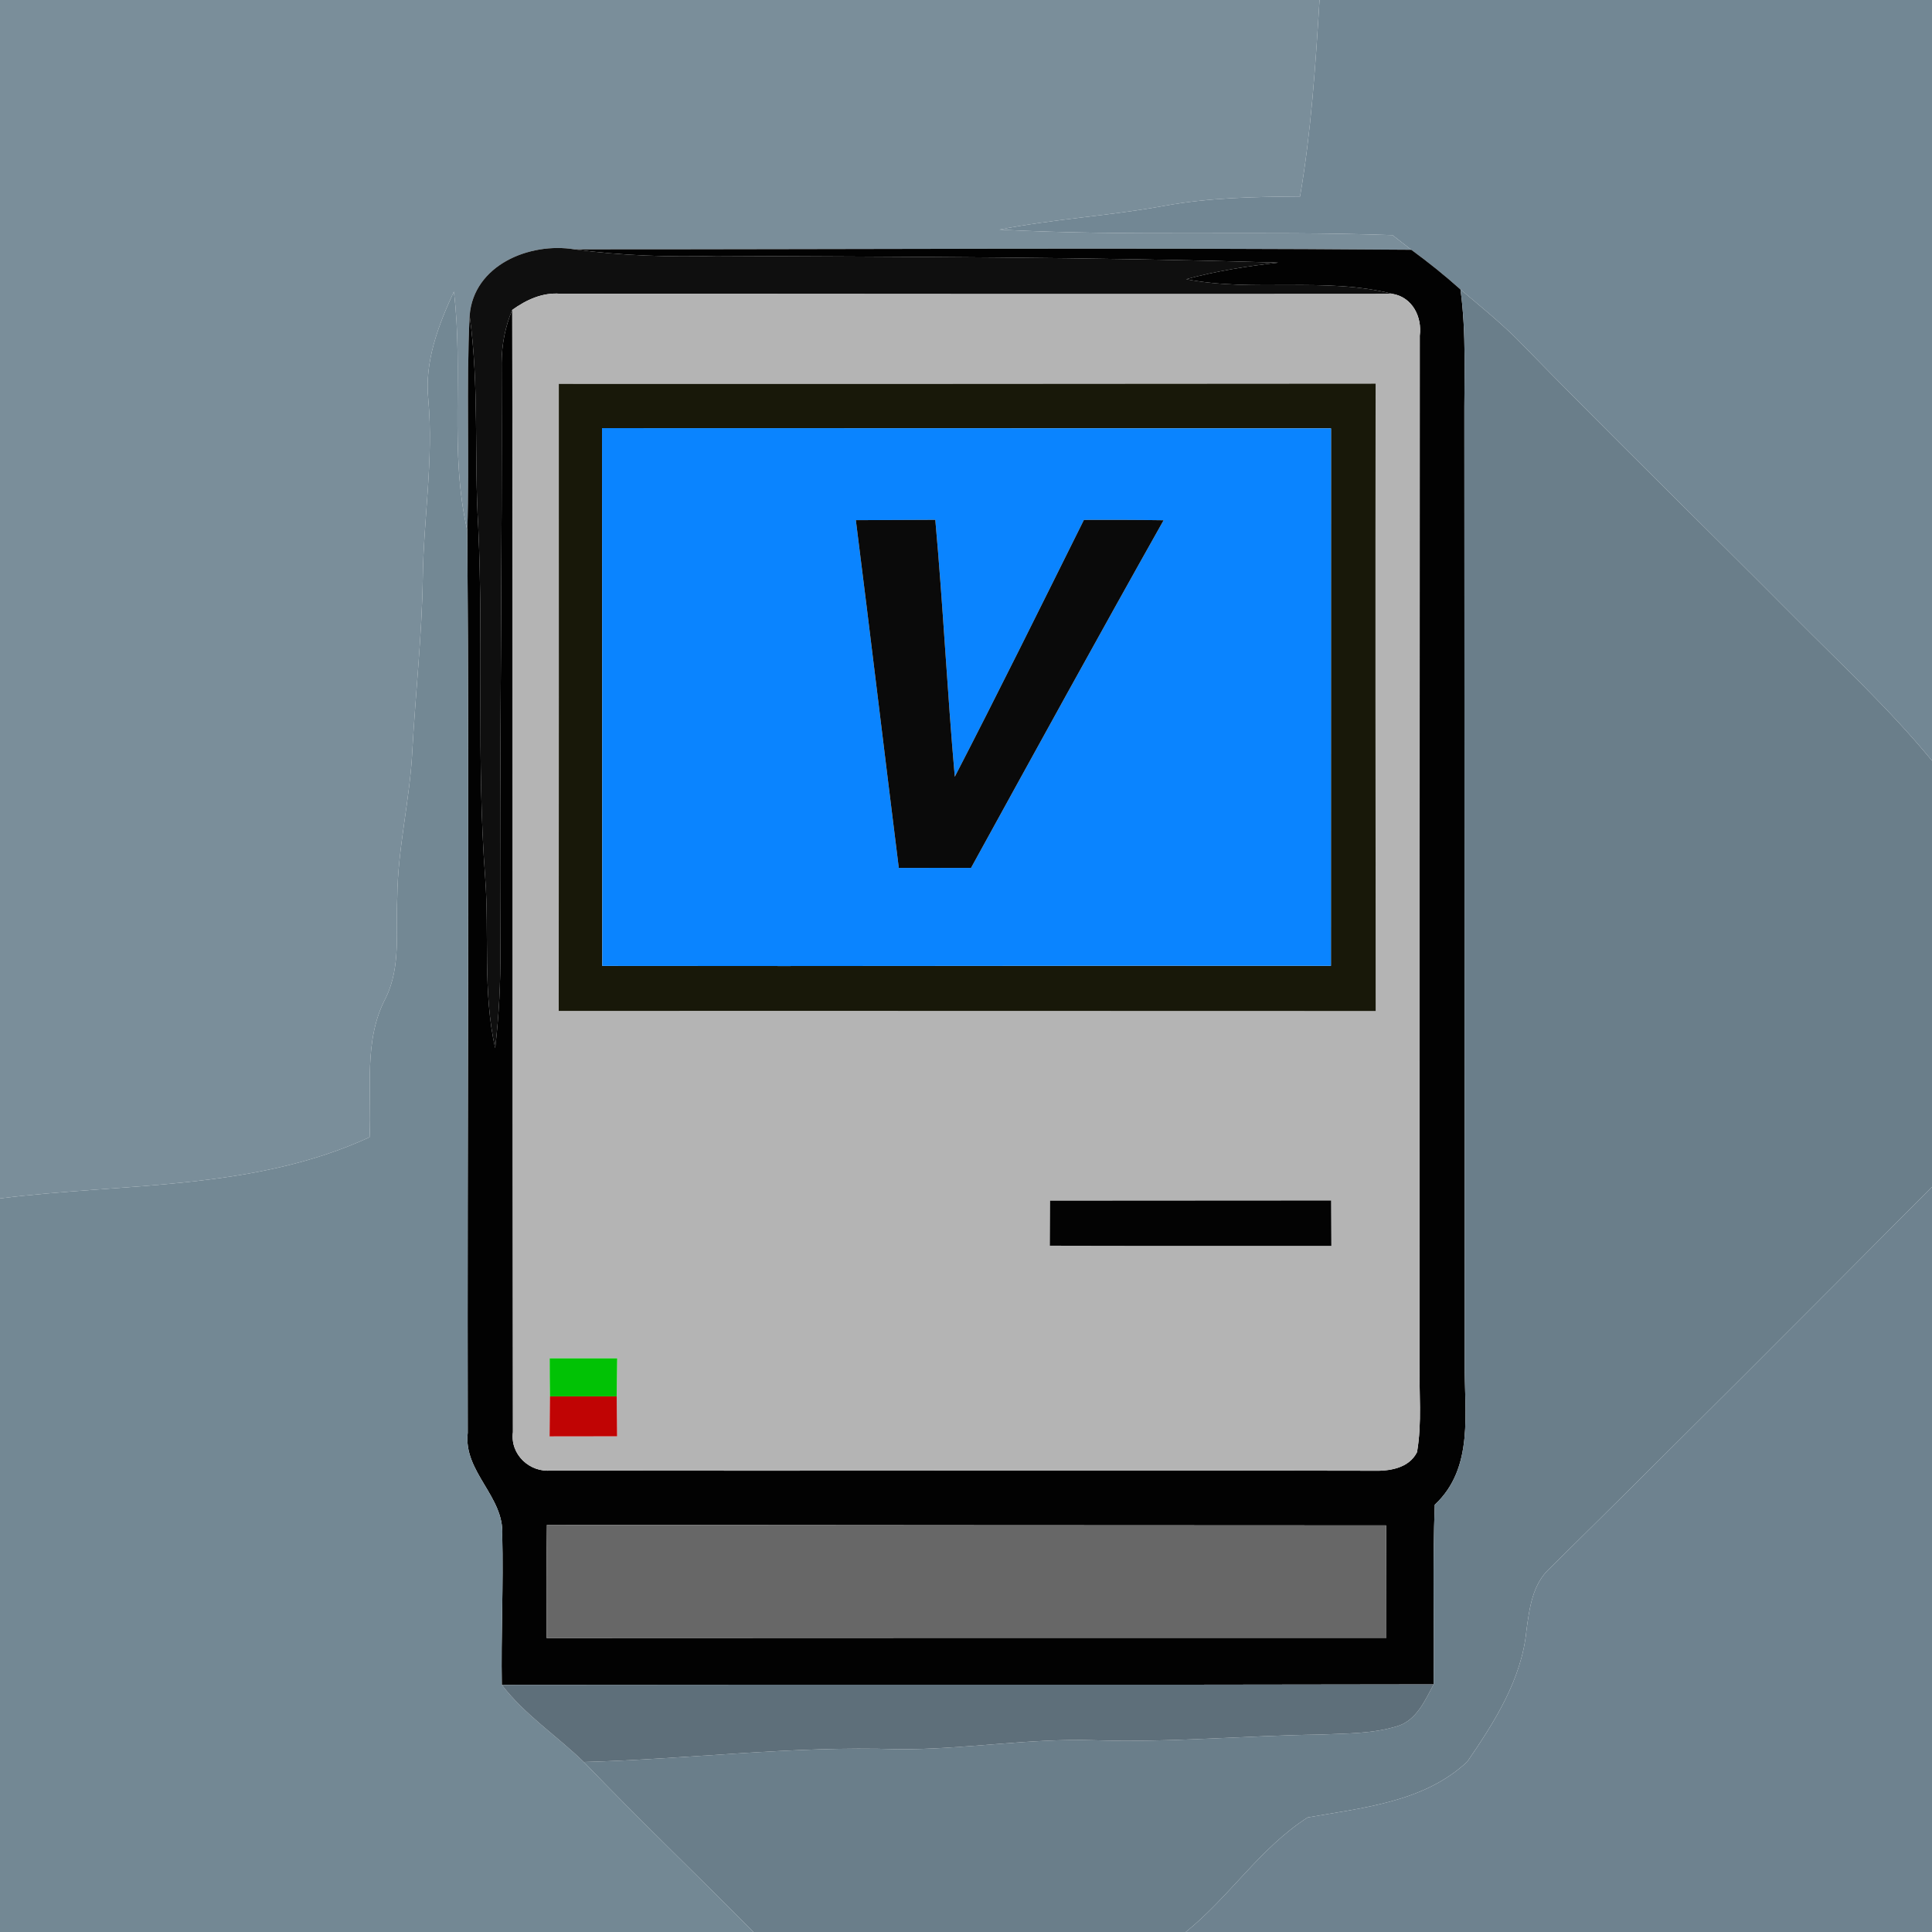 <?xml version="1.0" encoding="UTF-8" ?>
<!DOCTYPE svg PUBLIC "-//W3C//DTD SVG 1.1//EN" "http://www.w3.org/Graphics/SVG/1.1/DTD/svg11.dtd">
<svg width="224pt" height="224pt" viewBox="0 0 224 224" version="1.1" xmlns="http://www.w3.org/2000/svg">
<g id="#7a8e9aff">
<path fill="#7a8e9a" opacity="1.00" d=" M 0.00 0.00 L 152.99 0.00 C 152.52 7.62 152.02 15.25 150.73 22.78 C 145.46 22.82 140.16 22.91 134.96 23.87 C 128.64 25.03 122.20 25.38 115.89 26.62 C 131.06 27.43 146.27 26.72 161.45 27.26 C 161.99 27.68 163.08 28.54 163.63 28.96 C 131.29 28.70 98.94 28.92 66.60 28.91 C 61.40 28.06 54.91 30.73 54.45 36.59 C 54.05 44.90 54.46 53.22 54.18 61.52 C 52.08 52.41 53.76 43.02 52.62 33.81 C 50.82 37.73 49.20 41.93 49.66 46.34 C 50.28 53.24 49.11 60.10 49.02 66.99 C 48.92 73.67 48.18 80.31 47.81 86.97 C 47.54 92.69 46.11 98.29 46.06 104.03 C 45.87 107.92 46.51 112.06 44.73 115.69 C 42.09 120.67 43.13 126.45 42.85 131.85 C 29.41 138.05 14.35 137.14 0.00 138.95 L 0.00 0.00 Z" />
</g>
<g id="#728794ff">
<path fill="#728794" opacity="1.00" d=" M 152.99 0.00 L 224.00 0.00 L 224.00 88.20 C 219.02 82.14 213.24 76.80 207.73 71.23 C 197.09 60.54 186.29 50.01 175.77 39.20 C 173.73 37.20 171.51 35.40 169.33 33.56 C 167.51 31.93 165.60 30.40 163.63 28.96 C 163.08 28.54 161.99 27.68 161.45 27.26 C 146.27 26.72 131.06 27.43 115.89 26.62 C 122.20 25.38 128.64 25.03 134.96 23.87 C 140.16 22.91 145.46 22.82 150.73 22.78 C 152.02 15.25 152.52 7.62 152.99 0.00 Z" />
</g>
<g id="#0f0f0fff">
<path fill="#0f0f0f" opacity="1.00" d=" M 54.45 36.59 C 54.91 30.73 61.40 28.06 66.60 28.91 C 72.05 29.65 77.55 29.82 83.05 29.67 C 104.76 29.78 126.49 29.79 148.20 30.45 C 144.60 30.86 141.02 31.42 137.53 32.37 C 145.45 33.91 153.64 32.07 161.49 34.08 C 129.32 34.11 97.15 34.08 64.98 34.06 C 62.91 33.88 61.02 34.76 59.39 35.93 C 58.58 37.85 58.18 39.93 58.16 42.01 C 58.25 64.68 57.90 87.35 58.01 110.03 C 58.05 113.87 57.86 117.71 57.41 121.52 C 55.96 115.01 56.74 108.31 56.25 101.71 C 55.24 88.20 56.06 74.65 55.45 61.12 C 54.96 52.95 55.57 44.73 54.45 36.59 Z" />
</g>
<g id="#020202ff">
<path fill="#020202" opacity="1.00" d=" M 66.60 28.91 C 98.94 28.92 131.29 28.70 163.63 28.96 C 165.60 30.40 167.51 31.93 169.33 33.56 C 170.03 38.68 169.75 43.87 169.78 49.03 C 169.79 85.37 169.80 121.70 169.82 158.04 C 169.76 163.67 170.96 170.17 166.35 174.46 C 166.08 181.40 166.31 188.35 166.22 195.29 C 130.20 195.37 94.19 195.30 58.18 195.35 C 58.08 189.56 58.38 183.76 58.23 177.97 C 58.49 173.51 53.70 170.66 54.23 166.12 C 54.16 131.26 54.43 96.39 54.18 61.52 C 54.46 53.22 54.05 44.90 54.45 36.59 C 55.57 44.73 54.96 52.95 55.45 61.12 C 56.06 74.65 55.24 88.20 56.25 101.71 C 56.74 108.31 55.96 115.01 57.41 121.52 C 57.86 117.71 58.05 113.87 58.01 110.03 C 57.90 87.35 58.25 64.68 58.16 42.01 C 58.18 39.93 58.58 37.85 59.39 35.93 C 59.48 79.30 59.41 122.67 59.47 166.04 C 59.12 168.62 61.41 170.77 63.94 170.49 C 95.67 170.56 127.41 170.45 159.14 170.52 C 161.04 170.58 163.33 170.27 164.29 168.37 C 164.89 164.95 164.51 161.45 164.59 157.99 C 164.58 118.30 164.61 78.61 164.61 38.92 C 164.90 36.76 163.76 34.48 161.49 34.08 C 153.64 32.07 145.45 33.91 137.53 32.37 C 141.02 31.42 144.60 30.86 148.20 30.45 C 126.49 29.79 104.76 29.78 83.05 29.67 C 77.55 29.82 72.05 29.65 66.60 28.91 M 63.37 189.91 C 95.83 189.90 128.29 189.88 160.74 189.89 C 160.74 185.55 160.73 181.20 160.71 176.86 C 128.28 176.84 95.85 176.84 63.41 176.80 C 63.35 181.17 63.36 185.54 63.37 189.91 Z" />
</g>
<g id="#738894ff">
<path fill="#738894" opacity="1.00" d=" M 49.66 46.34 C 49.20 41.93 50.82 37.73 52.62 33.81 C 53.76 43.02 52.08 52.41 54.18 61.52 C 54.43 96.39 54.16 131.26 54.23 166.12 C 53.70 170.66 58.49 173.51 58.23 177.97 C 58.38 183.76 58.08 189.56 58.18 195.35 C 60.86 198.83 64.57 201.26 67.69 204.29 C 74.12 210.99 80.83 217.40 87.36 224.00 L 0.00 224.00 L 0.00 138.95 C 14.35 137.14 29.41 138.05 42.85 131.85 C 43.13 126.45 42.09 120.67 44.73 115.69 C 46.51 112.06 45.87 107.92 46.06 104.03 C 46.11 98.29 47.54 92.69 47.81 86.97 C 48.18 80.31 48.92 73.67 49.02 66.99 C 49.11 60.10 50.28 53.24 49.66 46.34 Z" />
</g>
<g id="#b4b4b4ff">
<path fill="#b4b4b4" opacity="1.00" d=" M 59.39 35.93 C 61.02 34.76 62.91 33.88 64.98 34.06 C 97.15 34.08 129.32 34.11 161.49 34.08 C 163.76 34.48 164.90 36.76 164.61 38.92 C 164.61 78.61 164.58 118.30 164.59 157.99 C 164.51 161.45 164.89 164.95 164.29 168.37 C 163.33 170.27 161.04 170.58 159.14 170.52 C 127.41 170.45 95.67 170.56 63.94 170.49 C 61.41 170.77 59.12 168.62 59.47 166.04 C 59.41 122.67 59.48 79.30 59.39 35.93 M 64.79 44.51 C 64.80 68.74 64.79 92.97 64.78 117.21 C 96.35 117.19 127.93 117.22 159.50 117.22 C 159.48 92.97 159.46 68.72 159.49 44.48 C 127.92 44.50 96.36 44.53 64.79 44.51 M 121.75 139.21 C 121.74 140.95 121.73 142.69 121.72 144.43 C 132.60 144.46 143.48 144.44 154.36 144.45 C 154.35 142.69 154.34 140.94 154.33 139.19 C 143.47 139.21 132.61 139.19 121.75 139.21 M 63.73 157.49 C 63.73 158.96 63.74 160.43 63.76 161.90 C 63.74 163.45 63.73 164.99 63.72 166.54 C 66.33 166.53 68.94 166.53 71.55 166.53 C 71.53 164.98 71.52 163.44 71.50 161.90 C 71.52 160.43 71.54 158.96 71.56 157.49 C 68.94 157.49 66.34 157.49 63.73 157.49 Z" />
</g>
<g id="#6a7e8aff">
<path fill="#6a7e8a" opacity="1.00" d=" M 169.33 33.56 C 171.51 35.40 173.73 37.20 175.77 39.20 C 186.29 50.01 197.09 60.54 207.73 71.23 C 213.24 76.80 219.02 82.14 224.00 88.20 L 224.00 137.61 C 209.30 152.41 194.55 167.17 179.71 181.81 C 177.67 183.66 177.33 186.45 176.98 189.02 C 176.44 194.69 173.27 199.66 170.13 204.24 C 165.14 208.94 158.02 209.59 151.61 210.72 C 146.13 214.22 142.53 219.94 137.48 224.00 L 87.36 224.00 C 80.83 217.40 74.12 210.99 67.69 204.29 C 79.83 203.97 91.91 202.40 104.05 202.81 C 111.70 202.87 119.28 201.51 126.94 201.77 C 135.64 202.05 144.32 201.23 153.01 201.11 C 156.04 200.97 159.16 201.04 162.09 200.11 C 164.25 199.41 165.23 197.14 166.22 195.29 C 166.31 188.35 166.08 181.40 166.35 174.46 C 170.96 170.17 169.76 163.67 169.82 158.04 C 169.80 121.70 169.79 85.37 169.78 49.03 C 169.75 43.87 170.03 38.68 169.33 33.56 Z" />
</g>
<g id="#181809ff">
<path fill="#181809" opacity="1.00" d=" M 64.79 44.51 C 96.36 44.53 127.92 44.50 159.49 44.48 C 159.46 68.72 159.48 92.97 159.50 117.22 C 127.93 117.22 96.35 117.19 64.78 117.21 C 64.79 92.97 64.80 68.74 64.79 44.51 M 69.80 49.64 C 69.82 70.42 69.82 91.20 69.83 111.99 C 97.99 112.04 126.15 111.94 154.31 111.98 C 154.32 91.21 154.32 70.44 154.32 49.67 C 126.15 49.65 97.98 49.65 69.80 49.64 Z" />
</g>
<g id="#0a84ffff">
<path fill="#0a84ff" opacity="1.00" d=" M 69.80 49.64 C 97.98 49.65 126.15 49.65 154.32 49.67 C 154.32 70.44 154.32 91.21 154.31 111.98 C 126.15 111.94 97.99 112.04 69.83 111.99 C 69.82 91.20 69.82 70.42 69.80 49.64 M 99.23 60.31 C 100.93 73.74 102.53 87.19 104.21 100.63 C 107.00 100.62 109.79 100.62 112.58 100.63 C 119.98 87.17 127.38 73.70 134.91 60.32 C 131.83 60.27 128.75 60.27 125.67 60.28 C 120.72 70.23 115.80 80.19 110.70 90.06 C 109.82 80.14 109.34 70.19 108.44 60.27 C 105.37 60.29 102.30 60.29 99.23 60.31 Z" />
</g>
<g id="#0a0a0aff">
<path fill="#0a0a0a" opacity="1.00" d=" M 99.23 60.31 C 102.30 60.29 105.37 60.29 108.44 60.27 C 109.34 70.19 109.82 80.14 110.70 90.06 C 115.80 80.19 120.72 70.23 125.67 60.28 C 128.75 60.27 131.83 60.27 134.91 60.32 C 127.38 73.70 119.98 87.17 112.58 100.63 C 109.79 100.62 107.00 100.62 104.21 100.63 C 102.53 87.19 100.93 73.74 99.23 60.31 Z" />
</g>
<g id="#6e828fff">
<path fill="#6e828f" opacity="1.00" d=" M 179.71 181.81 C 194.55 167.17 209.30 152.41 224.00 137.61 L 224.00 224.00 L 137.48 224.00 C 142.53 219.94 146.13 214.22 151.61 210.72 C 158.02 209.59 165.14 208.94 170.13 204.24 C 173.27 199.66 176.44 194.69 176.98 189.02 C 177.33 186.45 177.67 183.66 179.71 181.81 Z" />
</g>
<g id="#030303ff">
<path fill="#030303" opacity="1.00" d=" M 121.75 139.21 C 132.61 139.19 143.47 139.21 154.33 139.19 C 154.34 140.94 154.35 142.69 154.36 144.45 C 143.48 144.44 132.60 144.46 121.72 144.43 C 121.73 142.69 121.74 140.95 121.75 139.21 Z" />
</g>
<g id="#01c205ff">
<path fill="#01c205" opacity="1.00" d=" M 63.73 157.49 C 66.34 157.49 68.94 157.49 71.56 157.49 C 71.54 158.96 71.52 160.43 71.50 161.90 C 68.92 161.90 66.34 161.90 63.76 161.90 C 63.74 160.43 63.73 158.96 63.73 157.49 Z" />
</g>
<g id="#c00404ff">
<path fill="#c00404" opacity="1.00" d=" M 63.76 161.90 C 66.34 161.90 68.92 161.90 71.50 161.90 C 71.52 163.44 71.53 164.98 71.55 166.53 C 68.94 166.53 66.33 166.53 63.72 166.54 C 63.73 164.99 63.74 163.45 63.76 161.90 Z" />
</g>
<g id="#676767ff">
<path fill="#676767" opacity="1.00" d=" M 63.37 189.91 C 63.36 185.54 63.35 181.17 63.41 176.80 C 95.85 176.84 128.28 176.84 160.71 176.86 C 160.73 181.20 160.74 185.55 160.74 189.89 C 128.29 189.88 95.83 189.90 63.37 189.91 Z" />
</g>
<g id="#5e6f7aff">
<path fill="#5e6f7a" opacity="1.00" d=" M 58.18 195.35 C 94.19 195.30 130.20 195.37 166.22 195.29 C 165.23 197.14 164.25 199.41 162.09 200.11 C 159.16 201.04 156.04 200.97 153.01 201.11 C 144.32 201.23 135.64 202.05 126.94 201.77 C 119.28 201.51 111.70 202.87 104.05 202.81 C 91.91 202.40 79.83 203.97 67.69 204.29 C 64.57 201.26 60.86 198.83 58.18 195.35 Z" />
</g>
</svg>
